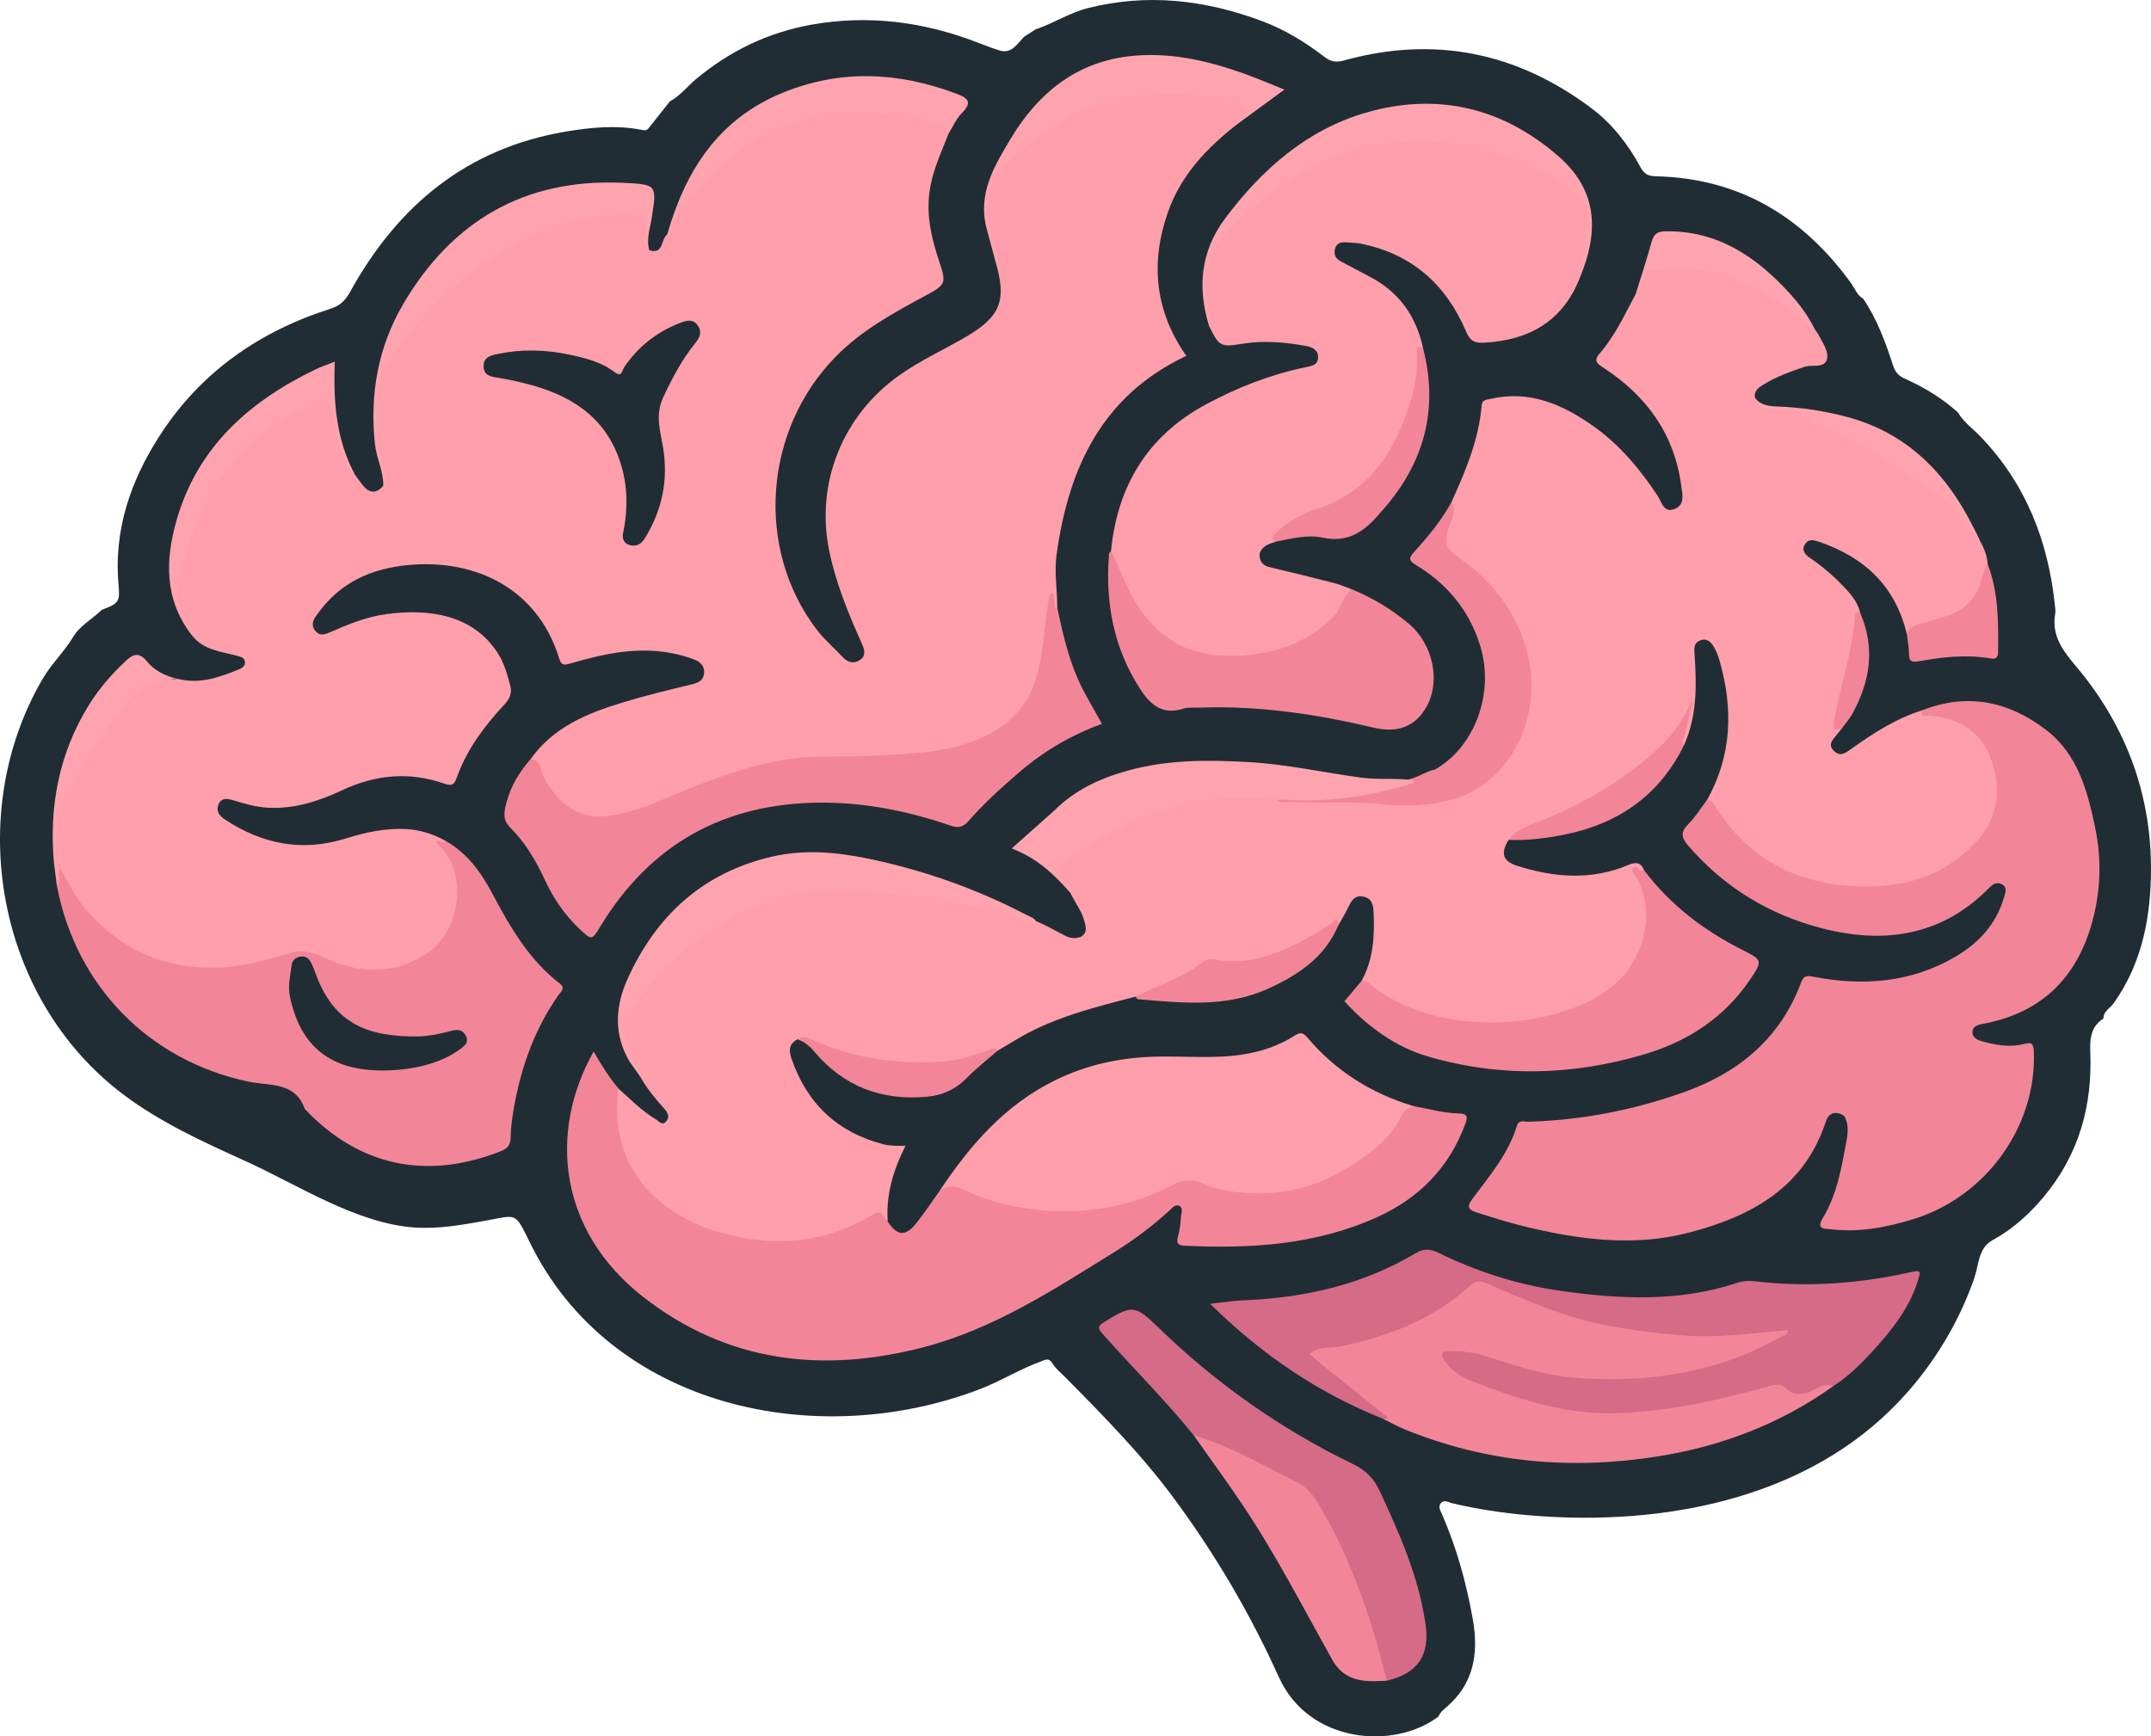 <?xml version="1.0" encoding="UTF-8"?>
<svg id="Capa_2" data-name="Capa 2" xmlns="http://www.w3.org/2000/svg" viewBox="0 0 1137.193 918.132">
  <defs>
    <style>
      .cls-1 {
        fill: #ffa4af;
      }

      .cls-2 {
        fill: #d66b87;
      }

      .cls-3 {
        fill: #f28698;
      }

      .cls-4 {
        fill: #ff9fab;
      }

      .cls-5 {
        fill: #212d34;
      }
    </style>
  </defs>
  <g id="Capa_1-2" data-name="Capa 1">
    <g>
      <path class="cls-5" d="M342.75,67.996c3.805-4.806,7.611-9.612,11.416-14.418,5.51-2.952,9.276-8.001,13.989-11.913,17.945-14.896,38.191-24.603,61.036-28.649,29.919-5.298,59.014-1.531,87.253,9.321,3.986,1.532,7.993,3.117,12.035,4.352,6.45,1.971,9.34-3.681,13.043-7.323,1.988-1.276,3.977-2.552,5.965-3.828,9.453-3.167,17.864-8.781,27.659-11.255,31.505-7.956,62.055-4.347,92.096,6.876,12.13,4.531,22.988,11.238,33.19,19.081,3.065,2.356,5.997,2.861,9.889,1.778,47.943-13.347,91.807-4.355,131.293,25.392,10.833,8.161,19.242,19.072,25.765,31.116,1.832,3.384,3.97,4.593,7.819,4.676,44.188.961,77.886,21.259,103.408,56.493,2.052,2.833,3.167,6.419,6.459,8.291,7.325,10.812,11.744,22.93,15.753,35.22,1.06,3.25,2.621,5.394,6.076,6.94,10.257,4.59,19.877,10.371,28.275,17.978,2.91,5.046,7.673,8.369,11.617,12.45,24.322,25.161,36.195,55.789,39.674,90.116.12,1.18.316,2.434.115,3.555-2.612,14.566,7.266,23.104,15.087,33.091,24.614,31.434,36.603,67.401,35.456,107.338-.677,23.539-5.596,46.075-19.679,65.821-1.847,2.589-5.392,4.185-5.385,8.034-8.412,5.481-6.957,13.963-6.854,22.125.365,28.953-8.471,54.539-28.131,76.112-6.898,7.569-14.64,14.091-23.657,18.997-7.633,4.154-7.173,13.12-9.778,20.506-3.259,9.237-7.266,18.206-11.972,26.797-9.645,17.608-22.203,33.63-37.084,47.113-49.721,45.053-122.12,56.772-186.929,50.982-13.533-1.209-26.863-3.193-40.041-6.344-2.048-.49-4.228-2.026-5.888.037-1.544,1.92-.139,4.037.718,6.008,7.715,17.738,12.814,36.217,16.195,55.254,3.256,18.331.544,34.558-14.557,47.118-1.443,1.2-2.872,2.529-3.562,4.395-23.152,17.666-68.468,14.557-84.459-20.927-15.087-33.477-33.569-64.849-55.384-94.386-17.268-23.38-37.553-43.941-57.902-64.498-2.171-2.194-4.741-4.19-6.259-6.785-1.99-3.401-4.072-1.973-6.395-1.052-10.956,3.932-20.82,10.212-31.698,14.406-86.062,33.181-195.613,10.434-238.506-77.851-7.805-16.064-6.684-13.991-23.387-11.05-12.55,2.21-24.415,4.439-37.268,3.576-30.699-2.06-61.593-22.465-89.456-35.108-22.454-10.188-45.116-20.498-64.791-35.362C-1.855,528.077-19.212,430.272,22.623,358.814c4.451-7.602,10.889-13.718,15.516-21.174,3.67-6.681,10.475-10.123,15.699-15.198,9.064-3.355,9.626-4.41,8.84-13.054-2.653-29.213,6.423-55.397,21.994-79.412,21.65-33.392,52.584-54.802,90.208-66.783,5.022-1.599,7.79-4.47,10.242-8.915,25.118-45.51,61.621-75.9,114.009-84.703,13.135-2.207,26.373-3.514,39.673-1.005,1.321.249,2.803.781,3.943-.574Z"/>
      <path class="cls-4" d="M343.288,132.328c7.761,2.414,5.98-5.952,9.46-8.375,3.614-4.787,3.598-11.188,7.226-16.006,20.457-27.168,46.372-45.025,80.973-49.163,19.024-2.275,37.336.933,55.68,4.875,3.264.701,6.81,1.811,5.027,6.631-4.021,10.275-8.821,20.2-10.282,31.427-1.647,12.656,1.164,24.425,5.056,36.172,3.948,11.916,3.785,12.544-7.038,18.374-16.926,9.117-33.779,18.304-47.454,32.21-38.269,38.915-42.775,101.69-10.136,144.467,4.012,5.258,9.17,9.635,13.713,14.498,2.619,2.803,5.7,3.677,8.914,1.679,3.599-2.237,2.661-5.588,1.228-8.777-7.157-15.921-13.773-31.975-17.291-49.234-7.258-35.603,7.056-71.464,37.234-92.775,10.872-7.677,22.923-13.199,34.377-19.807,18.983-10.951,22.462-19.434,16.283-40.377-.26-7.848-3.62-15.062-4.618-22.774-1.347-10.411.464-20.354,7.511-27.967,20.277-21.906,45.219-35.008,75.191-38.673,13.696-1.675,27.04-1.083,40.442,1.516,1.403.272,2.818.504,4.184.926,3.872,1.196,8.461,1.953,10.501,5.55,2.639,4.652-4.521,4.98-4.949,8.642-16.212,12.514-30.087,27.005-37.024,46.733-9.462,26.91-6.882,52.5,9.689,76.069-44.534,20.981-62.306,59.259-68.598,105.194-1.283,9.364.417,18.521.34,27.777.029,2.067-.967,1.72-2.034.794-.532-.463-.671-1.241-.876-1.925-.511.546-.412,1.279-.466,1.908-.466,5.456-1.165,10.891-1.683,16.336-.752,7.896-2.664,15.515-4.98,23.006-4.872,15.761-16.357,25.488-31.026,31.482-12.424,5.076-25.66,6.6-39.035,7.869-18.529,1.758-37.12.197-55.611,2.159-21.091,2.238-40.839,9.024-60.261,17.083-11.213,4.653-22.297,9.716-34.283,12.181-20.593,4.236-32.459-1.304-42.547-19.873-1.931-3.555-3.808-7.146-5.57-10.792,11.943-16.893,29.878-24.209,48.619-29.919,12.168-3.708,24.564-6.702,36.939-9.679,3.46-.832,5.771-2.245,6.115-5.758.384-3.925-2.135-6.137-5.471-7.384-15.12-5.652-30.616-5.633-46.197-2.573-6.69,1.314-13.294,3.124-19.857,4.995-2.902.827-4.126.203-5.021-2.729-11.882-38.915-47.34-53.975-83.689-49.096-16.767,2.25-30.729,8.842-41.489,21.958-1.199,1.461-2.282,3.017-3.418,4.53-1.879,2.502-2.513,5.155-.458,7.805,2.182,2.814,4.765,2.15,7.652.883,9.731-4.269,19.629-8.326,30.213-9.717,22.831-3,45.318.515,58.381,20.198,3.599,5.423,5.288,11.562,6.89,17.698.923,3.535-.011,6.632-2.826,9.65-10.73,11.504-20.157,23.985-25.488,39.03-1.265,3.57-2.449,4.541-6.528,3.108-18.27-6.418-36.162-4.847-53.702,3.339-12.482,5.825-25.408,10.152-39.555,9.383-6.221-.338-12.049-2.02-17.928-3.805-2.906-.882-6.439-1.924-8.12,1.836-1.598,3.573.162,6.139,3.389,8.267,19.701,12.989,40.745,17.116,63.573,10.038,10.463-3.244,20.988-5.651,32.11-5.043,7.568.414,14.401,2.652,20.928,6.237-1.606,2.413.277,3.888,1.436,5.632,15.772,23.734,1.731,56.865-26.304,62.842-14.171,3.021-27.6,1.35-40.265-5.112-6.759-3.448-13.034-3.588-19.902-1.183-15.473,5.419-31.395,7.204-47.801,6.623-27.876-.987-61.55-24.911-70.326-50.606-.133,2.099.956,4.761-2.361,5.609-.499-3.829-.999-7.657-1.498-11.486.823-4.967.787-10.043.238-14.939-1.115-9.944,3.308-18.085,7.424-26.394,7.954-16.058,17.157-31.311,29.281-44.642,4.196-4.614,9.264-8.18,14.216-11.882,2.678-2.002,5.594-2.642,8.676-.931,1.767.981,3.594,1.143,5.523.774,11.657,3.011,22.259-.816,32.748-5.154,1.491-.617,3.015-1.857,2.82-3.714-.224-2.133-1.851-2.683-3.915-3.237-8.691-2.336-18.24-2.969-24.302-11.101-3.04-6.347-7.01-12.23-8.659-19.267-.953-4.066-1.429-7.755.55-11.665,2.05-4.05,2.576-8.63,3.726-12.989,9.619-36.469,31.628-62.695,65.486-79.043,11.527-5.566,13.948-4.172,15.167,8.862.823,8.803,3.559,16.996,6.841,25.075.703,1.73,1.421,3.546,3.332,4.407,1.21,1.67,2.382,3.37,3.638,5.004,3.444,4.482,7.16,5.452,11.246.769,1.906-2.8.359-5.384-.466-8.038-5.444-17.515-4.913-35.285-.555-52.727,2.253-9.018,9.14-16.081,15.148-23.126,19.712-23.116,42.098-42.701,71.349-53.094,15.397-5.471,31.005-9.161,47.517-8.022,7.929.547,8.76,1.377,7.244,8.961-.769,3.845-1.865,7.749.422,11.502Z"/>
      <path class="cls-4" d="M767.39,265.406c7.455-16.368,14.405-32.898,15.958-51.102.254-2.97,2.318-2.838,4.491-3.348,20.739-4.862,38.291,2.895,54.514,14.359,13.901,9.824,24.722,22.797,34.099,36.99,2.131,3.226,3.108,9.222,9.008,6.779,5.441-2.253,3.982-7.717,3.424-11.989-3.582-27.396-18.263-47.674-41.005-62.526-3.275-2.139-5.693-3.638-2.163-7.679,8.168-9.35,13.237-20.635,19.057-31.44.189-.144.431-.251.56-.437,2.923-4.231,1.519-11.564,6.79-13.407,6.363-2.225,13.6-2.07,20.43-1.552,21.345,1.619,39.54,11.145,56.683,23.235,4.177,2.946,6.327,7.61,10.168,10.761.654.954,1.417,1.853,1.943,2.873,2.16,4.189,5.647,8.932,4.517,13.049-1.355,4.94-7.851,2.634-11.95,4.02-7.372,2.494-14.668,5.096-21.331,9.188-2.648,1.626-5.38,3.267-4.777,7.11,1.72,5.736,7.015,5.779,11.106,5.59,8.305-.383,15.13,2.707,22.262,6.228,19.001,9.379,37.88,18.848,55.096,31.398,12.157,8.862,24.169,17.664,30.285,32.134,2.299,3.883,3.962,7.982,4.283,12.541-1.127,14.954-8.197,25.304-22.883,29.975-6.705,2.132-13.606,3.786-19.828,7.259-5.977-25.435-22.441-40.822-46.618-49.006-3.133-1.061-5.728-1.424-7.409,1.624-1.807,3.275.602,5.499,2.975,7.098,7.347,4.95,13.851,10.846,19.781,17.36,3.028,3.326,5.586,7.068,6.597,11.613-2.389,18.077-7.775,35.544-10.921,53.47-.494,2.816-.756,5.396,1.064,7.801-.89,1.08-1.812,2.136-2.665,3.244-1.986,2.578-4.87,5.084-1.305,8.471,3.133,2.977,5.588,1.409,8.637-.77,11.863-8.479,24.081-16.42,38.197-20.81,8.627,1.618,17.122,3.078,24.768,8.251,21.013,14.218,19.26,46.322,6.798,60.56-14.844,16.959-33.503,25.722-56.413,26.262-22.576.533-43.72-3.172-62.123-16.884-11.128-8.291-20.971-17.969-26.879-30.927,13.067-23.519,13.719-48.149,6.488-73.449-.706-2.471-1.663-4.943-2.94-7.162-1.624-2.821-4.057-5.013-7.594-3.41-3.028,1.373-2.924,3.942-2.698,7.162,1.052,14.934,1.344,29.887-3.975,44.281-.492,1.331-1.084,2.626-1.629,3.938-3.688-1.294-1.594-3.911-1.177-5.917,1.018-4.891,2.779-9.587,3.71-12.72-2.337,9.433-9.722,17.425-18.003,24.554-15.806,13.607-33.301,24.67-52.575,32.714-8.363,3.49-16.641,7.109-24.647,11.349-4.369,7.003-3.156,11.279,4.717,13.771,19.524,6.181,39.169,7.67,58.567-.502,3.979-1.676,6.569-1.483,8.275,2.684.192,1.794-2.693,1.838-1.552,4.941,9.723,26.453,2.136,47.831-21.553,63.159-12.749,8.249-27.013,11.322-41.753,13.216-28.092,3.608-54.427-.532-78.02-17.181-2.308-1.629-4.856-3.041-6.371-5.597,6.219-11.43,6.909-23.799,6.287-36.423-.188-3.811-.891-7.111-5.24-8.066-4.438-.974-6.315,1.845-7.964,5.301-1.607,3.367-3.581,6.558-5.394,9.826-5.287.518-8.504,4.761-12.755,7.141-13.643,7.639-27.931,13.976-43.722,13.694-8.7-.155-15.847,1.341-23.358,5.772-8.46,4.991-17.04,10.59-27.455,11.148-22.041,5.746-44.209,11.138-63.935,23.256-2.99,1.837-6.032,3.591-9.049,5.384-29.276,12.274-58.645,9.181-88.06.571-3.451-1.01-6.79-2.172-9.733-4.328-2.355-1.725-4.952-2.827-7.984-2.337-4.125,2.423-4.734,5.374-3.115,10.1,8.213,23.98,24.365,39.154,48.853,45.486,1.807.467,3.727.559,5.603.685,1.649.11,3.312.023,5.886.023-6.572,12.976-10.439,26.055-9.41,40.175-3.514-3.576-6.634-1.571-10.287.191-37.329,17.997-73.687,16.51-108.079-7.137-19.092-13.127-26.88-32.645-26.942-55.4-.008-2.794-.515-6.296,2.941-8.062,6.361,5.641,12.273,11.839,19.678,16.194,1.617.951,3.276,3.546,5.381,1.345,2.221-2.321,1.11-4.738-.827-6.894-4.718-5.25-9.251-10.648-12.678-16.873-3.145-7.627-8.862-14.073-9.938-22.687-.593-4.748.443-8.372,3.101-12.569,9.168-14.475,20.017-27.428,33.939-37.264,23.282-16.449,48.143-28.099,77.95-27.777,24.27.262,47.737,5.399,71.606,7.941,11.325,1.206,21.814,4.594,31.819,9.797,5.531,2.069,10.599,5.112,15.812,7.826,2.956,1.539,5.683,1.848,8.695.709,3.689-2.353,2.515-5.546,1.623-8.79-1.458-5.3-5.011-9.523-7.223-14.428-.756-2.963-3.201-4.638-5.145-6.679-4.838-5.08-4.903-6.795.786-11.249,6.359-4.977,13.149-9.386,20.123-13.463,22.162-12.958,46.215-19.625,71.74-21.255,7.171-.458,14.145,1.44,21.244,1.909,3.947,1.299,8.028.748,12.059.862,15.461.438,30.926-.667,46.4,1.162,10.9,1.288,21.974.306,32.682-2.126,21.311-4.84,40.064-29.054,41.389-51.251,1.89-31.648-12.093-55.219-36.687-73.107-7.59-5.521-9.257-10.886-6.393-19.259,1.35-3.947,3.784-7.773,3.292-12.272Z"/>
      <path class="cls-3" d="M902.607,422.774c1.853.177,2.822,1.36,3.763,2.872,18.091,29.062,44.412,42.541,78.507,43.094,23.996.389,44.435-6.435,60.566-24.404,11.073-12.335,12.57-27.253,7.498-42.076-5.136-15.012-17.047-22.786-33.066-23.867-1.634-.11-5.093,1.381-3.42-2.882,23.816-9.308,45.598-4.646,65.301,10.464,16.782,12.87,21.881,32.344,25.901,51.631,3.667,17.594,2.931,35.439-2.421,52.872-8.77,28.566-27.802,45.588-57.176,50.947-2.611.476-4.908,1.301-5.221,3.918-.318,2.66,1.792,4.3,4.229,5.014,7.577,2.221,15.268,3.653,23.118,1.638,3.583-.92,4.861-.458,5.042,3.827,1.673,39.751-25.333,77.11-63.833,88.87-14.759,4.508-29.464,7.228-44.854,5.126-.157-1.092.452-1.724,1.302-2.244,14.983-9.162,19.896-23.42,19.374-39.92-.254-8.033-4.399-14.329-12.197-17.62-4.375-2.735-8.127-1.887-9.714,2.956-11.507,35.112-39.405,50.133-72.225,58.737-29.592,7.758-58.952,3.664-88.047-3.454-8.259-2.021-16.378-4.652-24.492-7.219-3.604-1.141-5.549-2.503-2.262-6.937,9.029-12.175,19.125-23.806,23.639-38.752,1.055-3.492,3.834-2.169,5.912-2.226,28.204-.777,55.535-6.11,82.098-15.518,29.259-10.362,51.3-28.497,62.343-58.306,1.327-3.582,3.161-3.482,6.5-2.839,26.216,5.049,51.587,3.172,75.122-10.654,12.293-7.222,21.467-17.209,25.546-31.229.71-2.44,2.065-5.282-1.081-7.002-2.744-1.5-4.871-.039-6.88,2.007-24.748,25.201-55.071,29.653-87.565,21.426-28.186-7.136-52.479-21.718-71.645-44.202-3.713-4.355-3.606-7.114.365-11.104,3.811-3.83,6.684-8.592,9.97-12.945Z"/>
      <path class="cls-4" d="M587.371,291.217c3.477-34.322,19.26-60.679,50.054-77.311,16.687-9.012,34.208-15.883,52.793-19.721,3.356-.693,6.305-1.131,6.616-4.877.348-4.188-3.053-5.779-6.335-6.37-11.003-1.983-22.134-2.999-33.249-1.234-11.896,1.889-12.486,1.782-17.989-9.175-1.256-8.127-2.641-16.116-2.428-24.527.35-13.805,6.884-24.1,16.266-32.858,21.232-19.82,45.349-34.742,74.385-40.006,31.816-5.768,61.99-.276,90.459,14.792,4.82,2.551,9.586,5.259,14.154,8.296,4.949,3.292,7.074,7.885,7.749,13.67,1.208,10.351.251,20.341-3.753,29.991-.475,1.145-.68,2.256-.271,3.444-8.805,24.06-26.786,34.632-51.624,35.904-5.433.278-7.33-1.741-9.202-6.134-10.509-24.66-28.464-40.644-55.064-46.161-2.754-.571-5.628-.583-8.451-.803-2.917-.227-5.16.622-5.777,3.866-.569,2.988.668,4.936,3.328,6.299,5.028,2.578,9.959,5.345,14.979,7.938,15.553,8.033,24.678,20.858,28.323,37.801-1.467.318-1.889.749-1.842,2.679.733,30.285-11.178,54.888-34.01,74.449-4.605,3.945-10.096,6.209-15.731,8.215-7.433,2.646-14.472,6.109-20.955,10.623-2.32,1.615-4.866,3.149-5.251,6.399-1.746.672-3.678,1.067-5.196,2.082-2.195,1.466-3.962,3.418-3.306,6.503.615,2.889,2.397,4.248,5.244,4.921,11.377,2.689,22.73,5.487,34.053,8.399,3.154.811,6.172,2.152,9.252,3.25-1.717,7.43-5.74,13.552-11.275,18.573-23.268,21.114-64.497,25.993-88.042,7.77-15.031-11.633-24.577-27.552-27.906-46.686Z"/>
      <path class="cls-3" d="M326.962,575.606c-5.595,42.003,21.464,66.542,53.159,75.902,28.31,8.361,55.805,6.119,81.436-9.273,5.806-3.487,5.303,2.347,7.766,3.776,5.229,7.668,9.457,7.941,15.27.575,4.196-5.318,7.953-10.982,11.906-16.492,4.137-5.605,8.731-4.977,14.737-2.433,35.418,14.998,70.825,14.826,105.738-1.759,7.653-3.635,14.512-3.409,22.58-.836,27.414,8.746,53.107,3.666,76.663-12.31,9.46-6.416,18.438-13.647,23.436-24.425,1.697-3.659,4.607-3.508,7.713-3.435,7.918,1.396,15.71,3.664,23.802,3.865,4.178.104,5.093,1.21,3.54,5.434-8.517,23.169-24.339,39.279-46.612,49.382-32.493,14.739-66.863,16.778-101.797,15.122-3.52-.167-4.51-1.346-3.518-4.884.953-3.4,1.325-7.003,1.582-10.543.14-1.928,1.383-4.6-1.055-5.707-1.882-.855-3.466,1.03-4.848,2.308-9.105,8.421-19.022,15.802-29.539,22.313-31.877,19.737-63.451,40.398-100.207,50.063-53.601,14.095-104.42,8.294-149.002-26.747-44.089-34.653-50.038-86.472-25.855-129.51,3.941,6.994,8.117,13.585,13.104,19.613Z"/>
      <path class="cls-3" d="M30.093,468.424c2.308-2.603-.089-6.019,1.78-9.351,4.38,7.663,7.862,15.389,13.535,21.887,16.426,18.812,36.511,29.482,61.773,30.628,15.762.715,30.634-2.652,45.33-7.473,6.853-2.248,12.65-.782,19.031,2.256,17.427,8.297,34.954,9.2,52.324-1.011,20.13-11.833,24.007-44.287,7.703-58.678-.467-.412-.702-1.087-1.049-1.645,1.686-1.699,3.599,2.009,5.092-.42,11.399,6.484,18.697,16.608,24.67,27.875,9.389,17.708,19.38,34.982,35.593,47.535,3.232,2.503.788,4.166-.383,5.818-12.448,17.554-19.591,37.245-23.489,58.215-1.037,5.581-1.906,11.274-1.987,16.927-.06,4.252-1.522,6.28-5.403,7.804-39.261,15.425-74.908,7.781-103.453-22.372-5.203-14.672-18.871-12.142-29.949-14.5-52.486-11.17-91.015-50.486-101.119-103.496Z"/>
      <path class="cls-4" d="M747.367,584.895c-3.301.819-5.206,2.607-6.87,5.935-5.472,10.947-15.057,18.164-24.98,24.743-22.043,14.615-46.11,18.75-71.871,13.057-2.738-.605-5.351-1.851-7.959-2.948-4.874-2.05-9.725-2.18-14.421.297-21.784,11.488-44.995,15.998-69.452,14.061-14.247-1.129-28.058-4.398-41.056-10.428-5.047-2.341-9.638-3.963-14.257.48,16.151-24.366,34.795-46.018,61.823-59.129,16.244-7.88,33.322-11.591,51.184-12.196,16.34-.552,32.715,1.413,49.044-1.441,9.199-1.608,17.738-4.558,25.525-9.497,2.902-1.84,4.488-2.287,6.957.636,15.061,17.83,34.001,29.782,56.333,36.429Z"/>
      <path class="cls-2" d="M731.384,750.322c-34.106-13.672-63.959-33.644-91.616-60.918,7.421-.788,12.644-1.641,17.893-1.851,32.272-1.293,62.992-8.278,90.95-25.016,4.407-2.639,7.891-2.02,11.927-.051,20.181,9.846,41.354,16.703,63.569,19.925,31.694,4.596,63.352,6.22,94.408-4.104,3.094-1.028,6.09-1.168,9.124-.808,28.117,3.339,55.92,1.208,83.424-5.023,5.227-1.184,3.902,1.208,3.116,3.896-3.829,13.096-11.604,23.911-20.433,33.919-7.377,8.362-15.037,16.563-24.552,22.677-2.953.131-5.295,1.841-7.819,3.059-6.08,2.933-12.041,4.381-18.175-.092-3.221-2.348-6.858-1.212-10.337-.234-17.908,5.036-36.063,8.845-54.49,11.474-26.134,3.729-51.754,2.196-76.781-6.624-7.864-2.772-15.949-4.939-23.634-8.183-5.975-2.522-11.524-5.899-15.228-11.437-3.207-4.795-1.859-7.484,3.861-8.233,9.818-1.286,18.933,2.032,27.916,4.994,37.132,12.242,74.345,12.543,111.837,1.921,11.656-3.303,22.381-8.815,33.667-13.858-12.905,2.27-25.825,3.172-38.527,3.033-18.994-.208-37.978-2.584-56.623-6.86-17.737-4.067-34.709-10.368-51.107-18.061-7.941-3.725-13.809-3.989-21.17,2.17-20.107,16.825-44.406,24.466-69.868,28.826-1.405.241-2.852.221-4.242.59-.483.128-.863.391-1.844,1.657,5.764,4.934,12.047,9.416,17.87,14.399,5.971,5.109,12.361,9.72,18.291,14.883,1.101.958,2.919,2.193,1.213,4.072-.749.825-1.757.247-2.619-.143Z"/>
      <path class="cls-3" d="M731.384,750.322c3.811-.299,1.649-1.36.333-2.414-10.911-8.739-21.815-17.485-32.701-26.255-2.202-1.774-4.317-3.654-6.832-5.791,5.385-4.192,11.61-2.834,17.102-4.029,25.196-5.48,48.71-14.284,67.972-32.117,3.029-2.805,5.637-2.458,9.02-.989,20.224,8.779,40.438,17.662,62.246,21.906,13.456,2.618,27.005,4.378,40.716,5.478,18.758,1.505,37.167-1.1,55.777-2.78.391,2.852-2.17,2.794-3.539,3.572-33.825,19.231-70.627,24.493-108.695,21.632-17.204-1.293-33.725-7.191-50.206-12.316-5.392-1.677-10.737-1.609-16.189-1.752-4.898-.129-4.606,2.219-2.562,5.171,3.344,4.83,8.078,8.29,13.391,10.335,24.621,9.473,49.6,18.068,76.439,17.276,20.352-.601,40.468-3.779,60.255-8.751,7.339-1.844,14.746-3.46,21.983-5.641,3.29-.992,5.876-1.072,8.464,1.336,4.255,3.959,8.633,3.524,13.771,1.159,3.292-1.515,6.854-4.162,11.065-2.381-27.932,19.963-59.242,31.829-92.891,37.156-45.655,7.228-90.361,3.329-133.473-14.242-3.92-1.597-7.635-3.696-11.445-5.561Z"/>
      <path class="cls-3" d="M280.554,401.367c5.532.471,4.912,5.78,6.597,8.956,8.831,16.649,20.342,23.52,36.63,20.736,7.941-1.357,15.66-3.703,23.126-6.83,21.431-8.978,42.851-17.97,65.892-22.221,15.774-2.91,31.719-1.578,47.572-2.391,18.388-.943,36.977-1.18,54.588-7.849,17.299-6.551,29.133-17.919,33.723-36.44,3.149-12.707,3.581-25.742,5.795-38.543.202-1.165.204-2.388,2.208-3.336.351,2.705.672,5.239,1.032,7.767.016.114.388.261.58.244.217-.019.419-.208.627-.322,3.384,16.223,7.161,32.315,15.43,46.933,2.668,4.716,5.289,9.459,8.217,14.702-15.887,5.721-30.343,14.148-43.265,25.189-9.596,8.2-18.954,16.663-27.244,26.175-3.02,3.465-5.682,3.76-9.777,2.349-22.336-7.699-45.405-12.268-68.992-12.079-50.437.403-89.431,21.891-115.811,65.334-4.57,7.525-4.612,7.598-11.112,1.454-7.864-7.435-13.821-16.193-18.369-26.046-4.692-10.165-10.408-19.793-18.436-27.742-4.185-4.143-2.913-8.843-1.738-13.273,2.281-8.598,6.836-16.097,12.725-22.767Z"/>
      <path class="cls-3" d="M719.876,518.606c3.082-.411,4.588,2.082,6.644,3.584,15.172,11.088,32.291,16.418,50.918,17.937,19.182,1.565,37.841-.714,55.682-7.578,19.011-7.314,32.746-20.065,36.524-41.118,1.718-9.574.145-18.832-4.501-27.46-.861-1.598-2.451-2.855-2.229-4.791,2.633-2.681,3.823,2.592,6.212.886,13.883,18.407,31.638,31.97,52.146,42.261,10.572,5.305,10.664,5.758,3.903,15.734-13.502,19.922-32.601,32.44-55.281,39.247-38.16,11.453-76.703,12.503-115.114,1.282-16.684-4.874-31.644-15.554-43.97-29.155,3.024-3.612,6.045-7.221,9.066-10.829Z"/>
      <path class="cls-3" d="M587.371,291.217c3.911,7.777,6.795,15.975,10.972,23.701,14.91,27.579,37.728,35.08,66.325,30.801,15.723-2.353,29.486-8.481,40.68-20.134,4.01-4.175,4.402-10.53,9.243-14.025,11.066,4.513,21.181,10.646,30.302,18.324,12.825,10.795,16.863,30.568,9.198,43.973-5.901,10.321-15.074,13.963-28.118,10.864-30.391-7.221-61.078-11.746-92.424-10.54-2.617.101-5.406-.281-7.818.49-10.4,3.329-16.836-1.102-22.452-9.598-14.561-22.026-18.999-46.245-16.972-72.071.049-.619.695-1.19,1.063-1.784Z"/>
      <path class="cls-2" d="M631.055,758.892c-15.126-18.704-32.247-35.619-48.155-53.624-2.605-2.948-2.57-4.099.855-6.224,14.763-9.158,16.398-9.033,28.654,2.882,30.443,29.596,64.761,53.747,102.953,72.258,6.613,3.205,10.946,7.504,14.019,14.122,10.524,22.662,20.66,45.372,24.268,70.437,2.37,16.462-3.871,25.979-20.455,29.976-4.429-4.064-4.04-9.941-5.584-15.064-8.3-27.54-17.395-54.713-33.58-78.913-3.141-4.696-7.036-8.28-11.994-10.824-14.57-7.478-29.14-14.969-44.34-21.109-2.471-.998-4.598-2.324-6.641-3.918Z"/>
      <path class="cls-3" d="M631.055,758.892c19.507,5.73,36.905,16.09,54.929,25.068,7.734,3.852,11.249,11.604,15.139,18.442,8.69,15.272,15.215,31.543,21.04,48.208,4.391,12.562,7.715,25.304,11.03,38.11-3.088.081-6.186.358-9.263.206-8.47-.419-15.057-3.162-19.666-11.414-15.502-27.756-30.047-56.093-47.839-82.514-8.214-12.199-16.899-24.081-25.371-36.106Z"/>
      <path class="cls-3" d="M767.39,265.406c3.107,5.54-.709,10.466-2.018,15.288-1.748,6.437-.53,9.739,5.145,13.616,19.287,13.177,32.765,31.054,37.675,54.162,7.066,33.255-11.736,67.167-41.47,74.623-11.335,2.843-23.09,3.545-34.612,2.279-16.629-1.828-33.243-.693-49.849-1.291-2.524-.091-5.275.883-7.513-1.173,3.34-3.304,7.63-2.305,11.497-2.126,20.396.945,40.147-2.113,59.36-8.875,4.577-1.253,8.559-4.065,13.224-5.102,21.302-12.283,31.375-40.908,23.634-65.64-5.822-18.601-17.409-32.407-33.755-42.341-4.06-2.467-4.081-3.694-1.063-7.013,7.412-8.148,14.477-16.624,19.746-26.406Z"/>
      <path class="cls-1" d="M746.188,412.458c.222.086.451.158.664.262.695.338,1.169.977.195,1.286-21.903,6.951-44.279,10.363-67.302,8.859-1.659-.108-3.333.022-4.999.043-32.09-4.123-61.987,2.716-89.981,18.402-7.616,4.268-14.823,9.287-22.078,14.169-3.981,2.679-6.228,5.735-.853,9.639,2.2,1.598,4.597,3.595,4.065,7.017-8.463-9.627-17.584-18.421-31.066-23.486,8.011-7.125,15.353-13.655,22.696-20.185,10.877-10.884,24.418-17.042,38.914-21.046,20.844-5.757,42.132-5.657,63.594-4.457,20.229,1.132,39.907,5.606,59.874,8.269,8.77,1.17,17.56.064,26.277,1.228Z"/>
      <path class="cls-1" d="M548.159,488.344c-7.978-.512-13.907-6.623-21.846-7.644-32.07-4.125-63.814-11.819-96.483-9.263-17.879,1.399-33.924,8.888-49.119,17.667-18.673,10.789-33.487,25.512-45.761,43.733-6.648,9.87-3.377,16.903-.772,25.399,1.17,3.816,4.519,6.79,4.338,11.139-1.878-2.658-3.757-5.317-5.635-7.976-8.579-14.367-7.608-29.36-1.115-43.74,15.098-33.438,39.746-56.15,76.215-64.664,17.017-3.973,34.022-2.472,50.8.985,29.415,6.06,57.531,16.035,84.201,29.934,2.035,1.06,4.595,1.621,5.178,4.428Z"/>
      <path class="cls-1" d="M835.823,145.333c-2.108-2.054-.361-3.984.255-5.893,2.125-6.597,2.629-13.365,3.23-20.253.975-11.172-4.226-17.36-13.278-22.765-27.144-16.206-56.329-24.077-87.719-21.02-25.742,2.507-48.855,12.631-69.25,28.826-8.557,6.795-16.588,14.04-23.647,22.384-8.622,10.192-7.687,22.323-7.241,34.405.143,3.865,3.171,7.447,1.089,11.511-6.324-20.404-4.58-39.65,8.508-57.121,19.353-25.834,43.087-46.75,74.356-55.829,37.799-10.975,72.721-2.628,102.322,23.522,17.351,15.328,22.357,35.181,11.376,62.233Z"/>
      <path class="cls-1" d="M343.288,132.328c-3.651-3.595-2.302-8.127-1.292-11.909,1.454-5.446-.204-6.51-5.313-6.725-32.691-1.379-61.097,10.177-86.54,29.411-18.302,13.836-33.408,30.995-46.068,50.209-2.865,4.348-3.564,9.53-3.79,14.3-.66,13.963-1.859,28.091,2.985,41.694.899,2.525,1.277,5.008.544,7.603-.04.14-.369.289-.553.275-.217-.016-.421-.203-.632-.315.162-7.649-3.586-14.46-4.402-22.038-2.844-26.399,1.714-51.522,14.953-74.078,25.676-43.747,64.01-66.363,115.591-64.104,18.814.824,18.502.969,15.757,18.752-.851,5.514-2.964,11.145-1.241,16.926Z"/>
      <path class="cls-1" d="M654.518,65.366c-1.149-4.195,3.627-4.103,4.931-7.056-3.311-3.371-7.88-4.867-12.324-5.736-46.256-9.045-85.972,3.007-118.198,37.744-6.029,6.498-7.58,15.13-6.362,23.849.881,6.31,1.924,12.658,4.254,18.68.701,1.812,1.107,3.689-.562,5.296-1.528-5.686-3.054-11.374-4.585-17.061-5.009-18.599,4.004-33.438,12.983-48.263,14.21-23.46,33.917-39.581,61.723-43.006,21.005-2.587,41.412,2.023,61.205,9.068,6.845,2.436,13.522,5.347,21.453,8.51-8.596,6.302-16.556,12.138-24.517,17.974Z"/>
      <path class="cls-1" d="M501.654,70.29c-.131-3.242-2.284-4.344-5.057-5.013-12.673-3.061-25.651-5.302-38.526-5.476-28.583-.386-54.877,7.332-76.327,27.359-6.928,6.469-13.717,13.122-19.621,20.668-2.731,3.49-4.468,7.199-6.012,11.162-.747,1.917-.405,4.548-3.362,4.962,9.631-33.734,27.086-61.057,61.108-74.936,30.601-12.483,61.075-10.964,91.549.44,5.628,2.106,9.229,4.231,3.178,10.243-2.928,2.909-4.658,7.023-6.93,10.592Z"/>
      <path class="cls-1" d="M187.744,251.099c-6.164-2.762-6.19-9.155-7.828-14.256-2.15-6.695-3.614-13.733-4.317-20.73-.572-5.684-2.922-5.469-6.975-3.883-18.726,7.329-34.548,18.817-47.176,34.316-12.129,14.886-18.951,32.34-24.483,50.743-4.074,13.556-4.548,25.102,5.125,36.03.656.741.091,1.792-.79,2.397-14.561-18.854-13.984-39.876-7.793-61.157,11.148-38.319,38.313-62.269,72.971-79.084,3.139-1.523,6.477-2.634,10.495-4.246-.757,21.007.629,41.285,10.771,59.87Z"/>
      <path class="cls-3" d="M674.546,286.406c-3.188-1.491-1.746-2.9-.051-4.558,6.277-6.141,14.045-10.156,22.052-12.817,28.384-9.431,41.428-31.475,49.551-57.978,2.322-7.575,3.242-15.284,3.018-23.192-.052-1.843-1.443-5.6,3.214-3.821,8.464,32.704.461,61.243-21.78,86.182-.158.177-.34.334-.491.516-8,9.668-16.769,16.575-30.838,13.552-8.051-1.73-16.512.49-24.675,2.116Z"/>
      <path class="cls-3" d="M600.274,527c12.228-6.042,25.364-10.314,36.381-18.719,1.372-1.047,3.02-1.335,4.735-1.009,20.781,3.944,38.34-4.502,55.466-14.499,2.854-1.666,5.478-3.725,8.229-5.573,3.043-2.045,2.156.747,2.481,2.042-7.092,16.823-20.787,26.049-36.759,33.375-22.49,10.315-45.748,7.692-69.083,5.759-.518-.043-.968-.899-1.449-1.376Z"/>
      <path class="cls-3" d="M421.512,549.545c2.467-1.608,4.96-1.215,7.436-.054,22.232,10.43,45.773,13.43,69.981,11.771,7.777-.533,15.282-3.139,22.719-5.581,1.836-.603,3.748-2.754,5.641-.043-5.446,4.784-11.204,9.263-16.258,14.43-5.945,6.078-12.922,9.133-21.247,9.867-23.85,2.105-43.815-5.505-59.295-23.891-2.576-3.06-5.297-5.278-8.977-6.501Z"/>
      <path class="cls-3" d="M797.568,444.114c4.175-5.723,10.739-7.565,16.809-10.001,23.982-9.624,45.844-22.53,64.566-40.526,6.974-6.704,11.515-14.854,16.105-23.519-1.383,5.844-2.971,11.65-4.038,17.551-.381,2.103-2.955,4.097-.75,6.513-13.014,26.389-34.574,41.394-63,47.14-9.783,1.978-19.667,3.225-29.691,2.842Z"/>
      <path class="cls-1" d="M959.401,174.05c-4.804-.622-6.06-5.514-9.5-7.986-17.216-12.371-35.286-22.147-56.901-24.054-6.652-.587-13.139.858-19.742.615-2.982-.11-3.029,3.043-4.209,5.016-1.529,2.556-.07,6.778-4.278,7.808,2.838-9.2,5.871-18.347,8.427-27.626,1.13-4.103,3.024-5.462,7.358-5.524,27.525-.394,47.939,13.444,65.483,32.667,5.196,5.694,9.953,11.992,13.363,19.083Z"/>
      <path class="cls-3" d="M1008.125,335.415c1-3.26,3.48-4.607,6.58-5.436,4.804-1.284,9.536-2.832,14.311-4.225,10.055-2.935,15.987-9.896,18.683-19.684.771-2.8,1.885-5.34,3.136-7.888,5.78,15.156,5.691,30.995,5.517,46.857-.033,3.042-1.536,3.546-4.094,3.107-12.826-2.204-25.515-.706-38.161,1.553-3.113.556-4.888.085-4.848-3.753.036-3.506-.719-7.02-1.125-10.531Z"/>
      <path class="cls-1" d="M93.952,358.923c-21.012-1.396-28.816,15.884-39.189,28.675-8.34,10.284-13.196,23.035-19.826,34.506-5.201,8.998-4.835,17.902-5.228,27.212-.108,2.568.54,5.271-1.115,7.622-2.822-30.064,2.43-58.386,18.473-84.287,5.275-8.517,11.844-16.014,19.13-22.916,3.942-3.734,7.076-5.316,11.399-.091,4.113,4.972,9.885,7.977,16.356,9.28Z"/>
      <path class="cls-1" d="M1046.552,285.64c-.425.065-1.174.288-1.23.173-10.608-21.786-31.804-31.464-50.447-43.99-13.392-8.998-28.76-14.368-42.612-22.565-4.487-2.655-9.608-1.959-14.511-2.566-4.072-.504-9.628.326-9.948-6.401,2.959,4.072,7.37,4.469,11.849,4.643,12.553.485,24.956,2.306,37.037,5.571,34.678,9.373,55.668,33.666,69.863,65.136Z"/>
      <path class="cls-3" d="M975.022,590.034c2.882-2.061,4.661-.246,6.637,1.681,10.431,10.171,8.771,22.343,5.035,34.327-1.786,5.729-4.491,11.466-8.754,16.118-3.192,3.484-6.508,6.728-11.398,7.659-4.78.057-5.113-2.044-2.906-5.677,7.639-12.57,9.934-26.854,12.588-40.939.801-4.252,1.195-8.969-1.203-13.168Z"/>
      <path class="cls-3" d="M973.593,385.375c-3.159.607-4.895,1.021-4.036-3.865,3.296-18.748,9.907-36.84,11.081-55.986.149-2.43,1.395-1.905,2.812-1.421,8.051,18.495,5.289,36.187-4.125,53.298-1.567,2.848-3.804,5.326-5.732,7.975Z"/>
      <path class="cls-5" d="M329.231,282.94c2.815-13.293,2.762-26.019-1.288-38.478-8.055-24.783-27.318-36.138-51.049-41.906-4.566-1.11-9.175-2.102-13.814-2.831-3.725-.586-7.264-1.209-7.426-5.903-.181-5.234,4.258-5.989,7.757-6.714,12.231-2.533,24.517-2.294,36.767.255,8.807,1.832,17.555,3.846,24.855,9.488,3.719,2.874,3.949-1.169,4.857-2.523,7.361-10.981,17.188-18.683,29.46-23.516,3.627-1.429,6.942-2.348,9.525,1.266,2.477,3.466,1.041,6.481-1.448,9.562-7.018,8.685-12.139,18.441-16.863,28.593-4.241,9.113-1.504,17.555-.051,26.174,2.93,17.385-.422,33.304-9.589,48.224-2.086,3.395-4.828,4.551-8.377,3.467-2.567-.784-3.4-3.078-3.314-5.158Z"/>
      <path class="cls-5" d="M202.915,566.041c-27.941.267-44.069-12.528-49.615-38.978-1.224-5.839.203-11.316.902-16.917.283-2.267,2.038-3.784,4.254-4.271,2.631-.578,4.708.579,5.893,2.949,1.054,2.11,1.924,4.322,2.736,6.54,9.793,26.752,28.612,32.918,53.819,32.659,5.853-.06,11.788-1.402,17.494-2.888,3.539-.922,6.104-.832,7.847,2.476,2.036,3.865-1.104,5.754-3.485,7.491-9.537,6.957-23.863,10.784-39.845,10.937Z"/>
    </g>
  </g>
</svg>